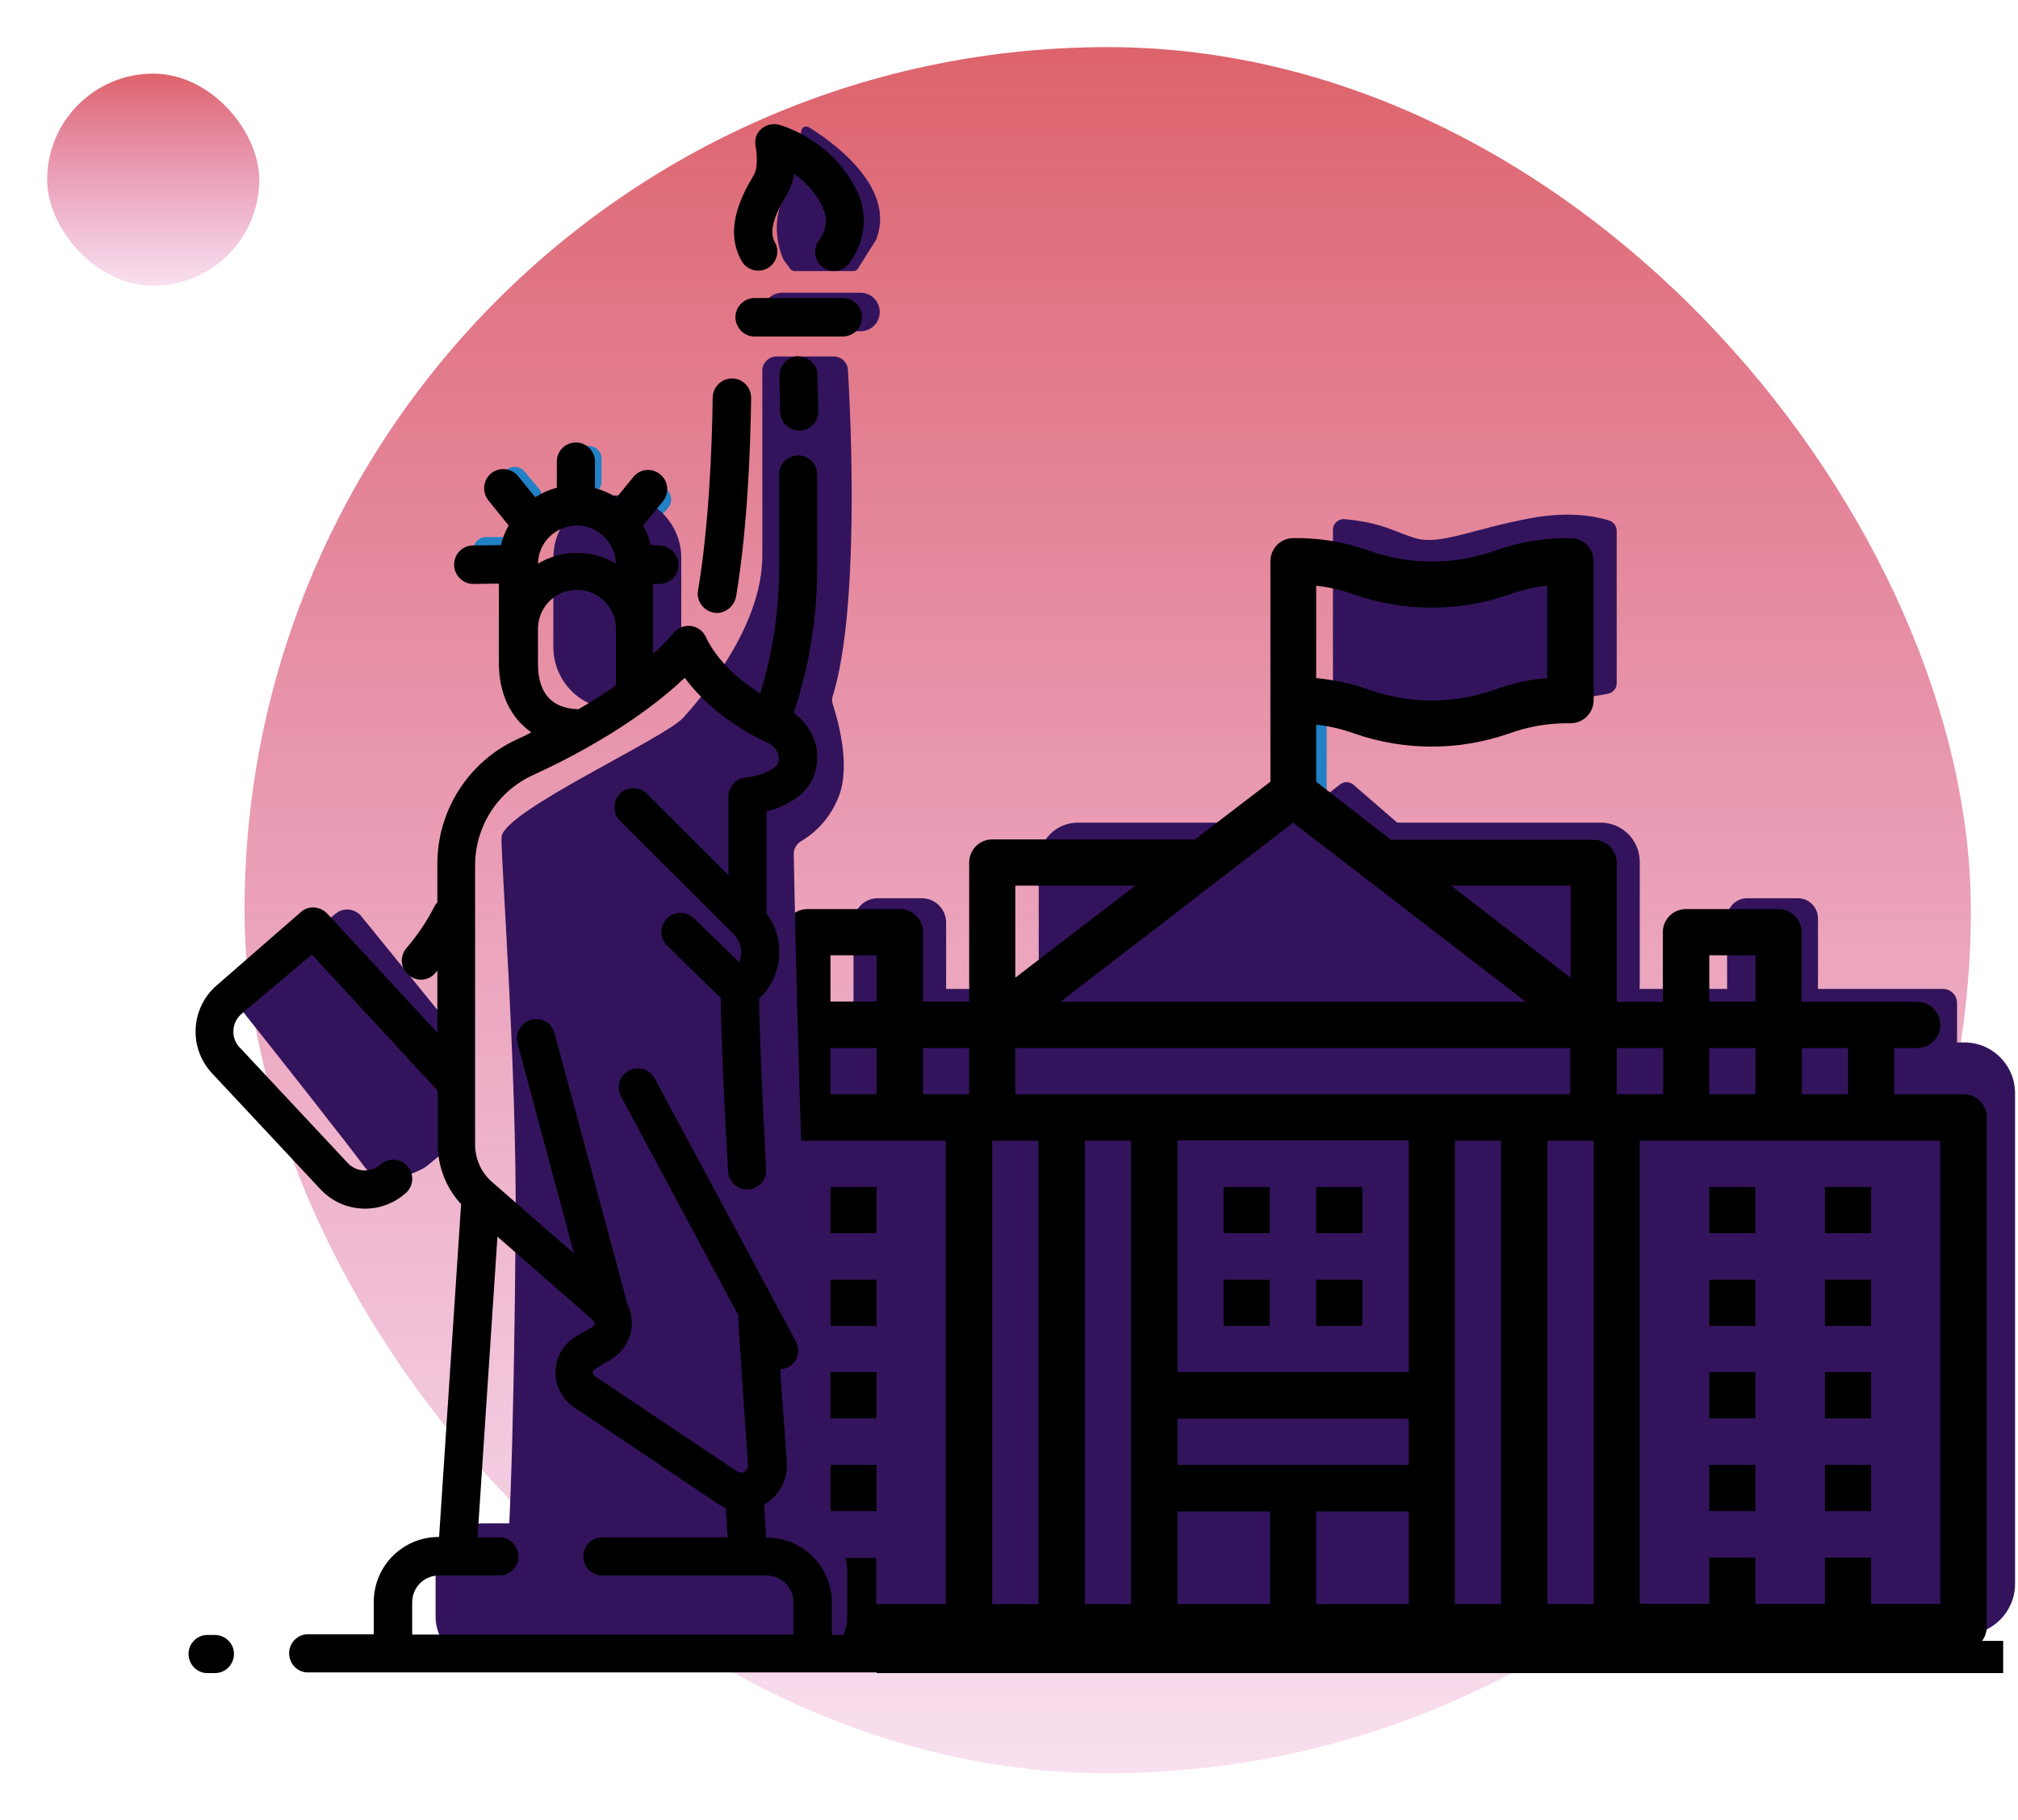 <svg width="685" height="618" viewBox="0 0 685 618" fill="none" xmlns="http://www.w3.org/2000/svg">
<g filter="url(#filter0_d)">
<rect x="83" y="12" width="586" height="586" rx="293" fill="url(#paint0_linear)"/>
</g>
<g filter="url(#filter1_d)">
<rect x="16" y="21" width="72" height="72" rx="36" fill="url(#paint1_linear)"/>
</g>
<g clip-path="url(#clip0)">
<path d="M450.33 236.027H444.637V277.138H450.33V236.027Z" fill="#2281C4"/>
<path d="M452.465 179.827V235.195C452.465 236.74 453.532 238.166 454.956 238.641L478.441 246.364C479.035 246.602 479.628 246.602 480.221 246.483L532.648 237.809L545.696 235.552C547.475 235.195 548.78 233.77 548.78 231.987V180.183C548.78 178.639 547.713 177.213 546.289 176.738C542.138 175.431 533.123 173.411 519.601 175.906C500.385 179.471 488.998 185.055 480.814 182.797C473.341 180.659 469.545 177.451 456.498 176.262C454.363 176.025 452.465 177.688 452.465 179.827Z" fill="#33145C"/>
<path d="M474.288 279.276L459.461 266.444C458.157 265.256 456.14 265.256 454.835 266.325L434.79 282.128C431.943 284.385 433.722 288.9 437.399 288.663L472.272 285.692C475.474 285.455 476.779 281.415 474.288 279.276Z" fill="#33145C"/>
<path d="M543.323 347.714H365.875C358.521 347.714 352.59 341.774 352.59 334.407V292.584C352.59 285.217 358.521 279.276 365.875 279.276H543.323C550.677 279.276 556.607 285.217 556.607 292.584V334.288C556.607 341.774 550.677 347.714 543.323 347.714Z" fill="#33145C"/>
<path d="M610.341 304.941H593.023C589.346 304.941 586.262 307.911 586.262 311.713V335.952C586.262 339.635 589.227 342.724 593.023 342.724H610.341C614.018 342.724 617.102 339.754 617.102 335.952V311.713C617.102 308.03 614.018 304.941 610.341 304.941Z" fill="#33145C"/>
<path d="M659.449 363.636H314.754C312.026 363.636 309.891 361.497 309.891 358.764V340.585C309.891 337.853 312.026 335.714 314.754 335.714H659.449C662.177 335.714 664.312 337.853 664.312 340.585V358.764C664.43 361.497 662.177 363.636 659.449 363.636Z" fill="#33145C"/>
<path d="M312.853 371.478H298.026C293.4 371.478 289.723 367.794 289.723 363.161V313.258C289.723 308.624 293.4 304.941 298.026 304.941H312.853C317.479 304.941 321.156 308.624 321.156 313.258V363.161C321.156 367.794 317.479 371.478 312.853 371.478Z" fill="#33145C"/>
<path d="M666.801 554.93H283.437C273.948 554.93 266.238 547.207 266.238 537.702V371.121C266.238 361.616 273.948 353.893 283.437 353.893H666.801C676.29 353.893 684 361.616 684 371.121V537.702C684 547.207 676.29 554.93 666.801 554.93Z" fill="#33145C"/>
<path d="M666.562 371.478H642.958V355.794H650.786C655.175 355.794 658.615 352.229 658.615 347.952C658.615 343.556 655.057 340.11 650.786 340.11H611.525V316.466C611.525 312.07 607.966 308.624 603.696 308.624H572.263C567.875 308.624 564.435 312.188 564.435 316.466V340.11H548.778V292.94C548.778 288.544 545.219 285.098 540.949 285.098H472.152L446.769 265.375V246.008C451.276 246.483 455.665 247.552 459.935 249.097C476.778 254.919 495.164 254.919 512.007 249.097C518.768 246.602 525.885 245.414 533.12 245.532C537.509 245.532 540.949 241.968 540.949 237.691V190.52C540.949 186.124 537.391 182.679 533.12 182.679C524.224 182.56 515.447 183.986 507.144 187.075C493.503 191.827 478.676 191.827 465.036 187.075C456.732 183.986 447.836 182.56 439.059 182.679C434.67 182.679 431.23 186.243 431.23 190.52V265.375L405.609 284.979H336.813C332.424 284.979 328.984 288.544 328.984 292.821V339.991H313.327V316.466C313.327 312.07 309.769 308.624 305.499 308.624H274.066C269.677 308.624 266.237 312.188 266.237 316.466V340.11H219.147V355.794H234.804V371.478H211.2C206.811 371.478 203.371 375.042 203.371 379.32V552.316C203.371 556.712 206.93 560.158 211.2 560.158H666.562C670.951 560.158 674.391 556.594 674.391 552.316V379.32C674.391 375.042 670.951 371.478 666.562 371.478ZM627.301 371.478H611.644V355.794H627.301V371.478ZM548.778 371.478V355.794H564.553V371.478H548.778ZM344.641 371.478V355.794H533.002V371.478H344.641ZM399.679 481.62H478.202V497.304H399.679V481.62ZM478.202 513.107V544.593H446.769V513.107H478.202ZM478.202 465.818H399.679V387.161H478.202V465.818ZM313.327 371.478V355.794H328.984V371.478H313.327ZM281.894 355.794H297.551V371.478H281.894V355.794ZM359.943 340.11L438.94 279.276L517.938 340.11H359.943ZM580.211 355.794H595.868V371.478H580.211V355.794ZM580.211 324.308H595.868V339.991H580.211V324.308ZM533.12 300.782V331.912L492.554 300.663H533.12V300.782ZM446.769 198.838C451.276 199.313 455.665 200.382 459.935 201.927C476.778 207.749 495.164 207.749 512.007 201.927C516.277 200.382 520.666 199.313 525.173 198.838V230.205C519.005 230.68 512.837 232.106 507.025 234.245C493.384 238.998 478.558 238.998 464.917 234.245C459.105 232.106 452.937 230.799 446.769 230.205V198.838ZM385.208 300.782L344.641 331.912V300.663H385.208V300.782ZM281.894 324.308H297.551V339.991H281.894V324.308ZM250.461 355.794H266.118V371.478H250.461V355.794ZM219.028 387.28H321.037V544.593H297.433V528.909H281.776V544.593H258.171V528.909H242.514V544.593H218.91V387.28H219.028ZM336.813 387.28H352.47V544.593H336.813V387.28ZM368.246 387.28H383.903V544.593H368.246V387.28ZM399.679 513.107H431.112V544.593H399.679V513.107ZM493.859 387.28H509.516V544.593H493.859V387.28ZM525.292 387.28H540.949V544.593H525.292V387.28ZM658.734 544.474H635.129V528.791H619.472V544.474H595.868V528.791H580.211V544.474H556.606V387.28H658.615V544.474H658.734Z" fill="black"/>
<path d="M595.868 402.964H580.211V418.648H595.868V402.964Z" fill="black"/>
<path d="M635.13 402.964H619.473V418.648H635.13V402.964Z" fill="black"/>
<path d="M595.868 434.45H580.211V450.134H595.868V434.45Z" fill="black"/>
<path d="M635.13 434.45H619.473V450.134H635.13V434.45Z" fill="black"/>
<path d="M595.868 465.818H580.211V481.502H595.868V465.818Z" fill="black"/>
<path d="M635.13 465.818H619.473V481.502H635.13V465.818Z" fill="black"/>
<path d="M595.868 497.304H580.211V512.988H595.868V497.304Z" fill="black"/>
<path d="M635.13 497.304H619.473V512.988H635.13V497.304Z" fill="black"/>
<path d="M297.552 402.964H281.895V418.648H297.552V402.964Z" fill="black"/>
<path d="M258.29 402.964H242.633V418.648H258.29V402.964Z" fill="black"/>
<path d="M297.552 434.45H281.895V450.134H297.552V434.45Z" fill="black"/>
<path d="M258.29 434.45H242.633V450.134H258.29V434.45Z" fill="black"/>
<path d="M297.552 465.818H281.895V481.502H297.552V465.818Z" fill="black"/>
<path d="M258.29 465.818H242.633V481.502H258.29V465.818Z" fill="black"/>
<path d="M297.552 497.304H281.895V512.988H297.552V497.304Z" fill="black"/>
<path d="M258.29 497.304H242.633V512.988H258.29V497.304Z" fill="black"/>
<path d="M430.993 402.964H415.336V418.648H430.993V402.964Z" fill="black"/>
<path d="M462.427 402.964H446.77V418.648H462.427V402.964Z" fill="black"/>
<path d="M430.993 434.45H415.336V450.134H430.993V434.45Z" fill="black"/>
<path d="M462.427 434.45H446.77V450.134H462.427V434.45Z" fill="black"/>
<path d="M266.238 88.576C266.119 88.457 266.119 88.338 266 88.22C265.289 86.794 261.612 77.882 265.289 68.853C268.491 61.129 271.101 49.129 272.05 44.258C272.287 43.188 273.473 42.594 274.541 43.188C281.539 47.465 304.194 63.031 297.552 80.972C297.552 81.091 297.433 81.209 297.433 81.328L291.147 91.309C290.791 91.784 290.317 92.022 289.723 92.022H269.678C269.203 92.022 268.729 91.784 268.373 91.428L266.238 88.576Z" fill="#33145C"/>
<path d="M292.097 112.458H265.528C261.969 112.458 259.004 109.607 259.004 105.923C259.004 102.359 261.851 99.388 265.528 99.388H292.097C295.656 99.388 298.621 102.24 298.621 105.923C298.621 109.607 295.656 112.458 292.097 112.458Z" fill="#33145C"/>
<path d="M172.652 182.322H164.942C162.57 182.322 160.672 184.223 160.672 186.599V187.075C160.672 189.451 162.57 191.352 164.942 191.352H172.652C175.024 191.352 176.922 189.451 176.922 187.075V186.599C177.041 184.223 175.024 182.322 172.652 182.322Z" fill="#2281C4"/>
<path d="M182.97 165.925L177.988 159.985C176.446 158.202 173.718 157.965 171.939 159.509L171.583 159.747C169.804 161.292 169.566 164.024 171.108 165.807L176.09 171.747C177.632 173.53 180.36 173.767 182.14 172.223L182.495 171.985C184.275 170.559 184.512 167.827 182.97 165.925Z" fill="#2281C4"/>
<path d="M204.202 163.43V155.707C204.202 153.331 202.304 151.43 199.932 151.43H199.458C197.085 151.43 195.188 153.331 195.188 155.707V163.43C195.188 165.807 197.085 167.708 199.458 167.708H199.932C202.304 167.708 204.202 165.807 204.202 163.43Z" fill="#2281C4"/>
<path d="M221.641 178.282L226.741 172.46C228.283 170.678 228.165 167.945 226.386 166.282L226.03 166.044C224.251 164.5 221.522 164.618 219.862 166.401L214.761 172.223C213.219 174.005 213.338 176.738 215.117 178.401L215.473 178.639C217.252 180.302 219.98 180.065 221.641 178.282Z" fill="#2281C4"/>
<path d="M210.136 168.183H208.949C197.207 168.183 187.836 177.688 187.836 189.332V219.63C187.836 231.393 197.325 240.78 208.949 240.78H210.136C221.878 240.78 231.249 231.274 231.249 219.63V189.332C231.249 177.688 221.76 168.183 210.136 168.183Z" fill="#33145C"/>
<path d="M144.893 395.835C144.656 396.073 144.3 396.192 144.063 396.429C141.572 397.855 129.473 404.033 123.78 396.192C118.561 389.063 92.584 356.15 82.739 343.794C80.604 341.18 81.079 337.377 83.688 335.239L113.935 310.169C116.544 308.03 120.459 308.386 122.594 311L157.941 354.487C158.89 355.556 159.364 356.982 159.364 358.408V381.102C159.364 383.003 158.534 384.666 157.111 385.855L144.893 395.835Z" fill="#33145C"/>
<path d="M170.281 540.91C172.653 541.86 174.432 489.462 175.025 416.984C175.5 361.735 169.688 287.475 170.281 283.91C171.823 274.999 225.437 250.76 231.961 243.631C238.366 236.502 258.768 212.739 258.768 188.619V125.884C258.768 123.152 261.021 121.013 263.631 121.013H282.965C285.574 121.013 287.71 123.033 287.828 125.647C288.896 143.232 291.742 206.679 282.728 236.146C282.372 237.096 282.372 238.166 282.728 239.235C284.27 243.988 288.777 259.315 284.863 270.009C281.542 278.92 275.374 283.554 271.934 285.574C270.392 286.524 269.443 288.069 269.443 289.851C269.799 310.644 272.29 430.411 275.374 444.431C278.339 457.857 277.627 469.264 277.39 471.996C277.39 472.353 277.271 472.828 277.153 473.185L274.187 481.977C274.069 482.452 273.95 483.046 273.95 483.522V516.077C273.95 517.384 273.476 518.572 272.527 519.523L252.6 539.603C251.651 540.553 250.464 541.029 249.16 541.029H170.281V540.91Z" fill="#33145C"/>
<path d="M271.456 517.147H163.991C155.095 517.147 147.859 524.394 147.859 533.306V548.752C147.859 557.663 155.095 564.911 163.991 564.911H271.456C280.352 564.911 287.588 557.663 287.588 548.752V533.306C287.469 524.276 280.352 517.147 271.456 517.147Z" fill="#33145C"/>
<path d="M249.868 202.521C253.664 179.708 254.731 153.212 254.968 135.033C254.968 131.469 252.122 128.498 248.563 128.498H248.445C244.886 128.498 242.039 131.35 241.921 134.914C241.684 152.618 240.616 178.52 236.939 200.501C236.939 200.857 236.82 201.095 236.82 201.452C236.82 205.016 239.667 207.986 243.344 208.105C246.665 207.986 249.275 205.61 249.868 202.521Z" fill="black"/>
<path d="M256.157 114.24H286.048C289.606 114.24 292.571 111.389 292.571 107.705C292.571 104.141 289.725 101.171 286.048 101.171H256.157C252.598 101.171 249.633 104.141 249.633 107.705C249.751 111.389 252.598 114.24 256.157 114.24Z" fill="black"/>
<path d="M270.983 120.894C267.425 121.013 264.578 123.983 264.578 127.548L264.815 139.786C264.934 143.35 267.781 146.202 271.339 146.202H271.458C275.016 146.083 277.863 143.113 277.744 139.548L277.507 127.429C277.507 123.864 274.542 121.013 270.983 121.013V120.894Z" fill="black"/>
<path d="M256.512 49.842C256.987 52.337 257.224 57.09 256.038 59.11L255.919 59.347C252.716 64.813 245.125 77.407 251.886 88.814C253.665 91.784 257.58 92.735 260.545 91.071C263.629 89.289 264.815 85.368 263.036 82.279C260.308 77.526 264.696 70.041 267.069 66.12L267.187 65.882C268.374 63.743 269.204 61.486 269.56 58.991C273.711 61.842 277.032 65.763 279.286 70.397L279.405 70.754C281.065 74.318 280.472 78.595 277.863 81.685C276.084 84.299 276.321 87.863 278.574 90.121C281.184 92.616 285.217 92.616 287.708 90.002C293.52 83.111 294.825 73.605 291.148 65.407L290.91 64.932C282.489 47.228 265.171 42.594 264.459 42.356C262.324 41.762 259.952 42.356 258.291 43.901C256.631 45.327 256.038 47.703 256.512 49.842Z" fill="black"/>
<path d="M305.144 561.465C305.144 557.901 302.179 554.93 298.62 555.049H282.37V544.118C282.37 531.88 272.525 522.018 260.308 522.018H260.071L259.359 510.849L259.478 510.73C264.578 507.76 267.543 502.176 267.069 496.354C266.476 488.393 265.764 477.343 264.815 464.867C265.764 464.867 266.713 464.511 267.543 464.154C270.746 462.491 271.814 458.57 270.153 455.362L222.114 365.893C220.453 363.042 216.776 361.854 213.692 363.398C210.49 364.943 209.066 368.864 210.727 372.072L250.7 446.688C250.581 447.283 250.581 447.758 250.581 448.352C251.886 468.075 253.072 485.898 253.903 497.304C254.021 497.898 253.784 498.492 253.428 498.968C252.717 500.037 251.175 500.275 250.107 499.443L201.831 467.125C201.475 466.887 201.238 466.412 201.238 465.937C201.238 465.461 201.475 465.105 201.831 464.867L207.524 461.422C213.929 457.62 216.302 449.421 212.981 442.767L188.19 350.566C187.241 347.239 183.801 345.338 180.48 346.17C177.04 347.002 174.787 350.447 175.617 354.012L194.832 425.539L167.195 401.419C163.4 398.211 161.264 393.459 161.264 388.468V293.772C161.264 280.702 168.856 268.702 180.717 263.236C208.236 250.641 224.486 237.691 232.433 230.086C242.634 243.988 258.291 251.236 261.138 252.424C261.968 252.899 265.052 255.157 264.222 258.721C263.51 261.573 256.749 263.711 253.191 263.949C249.87 264.187 247.26 267.038 247.26 270.365V297.099L219.742 269.652C219.623 269.533 219.504 269.414 219.386 269.296C216.776 266.919 212.625 267.038 210.252 269.652C207.88 272.266 207.999 276.425 210.608 278.801L249.039 317.179L249.158 317.297C250.937 319.199 251.768 321.694 251.53 324.308C251.412 325.139 251.175 325.971 250.937 326.684L235.399 311.594C232.908 309.337 228.994 309.337 226.503 311.713C223.893 314.208 223.893 318.367 226.265 320.862L244.651 338.803C244.769 351.041 245.6 370.765 247.142 397.736C247.379 401.301 250.463 404.033 254.021 403.796C257.58 403.558 260.308 400.469 260.071 396.904C258.647 370.527 257.817 351.16 257.698 339.041C265.764 331.437 266.832 318.961 260.189 310.05V275.474C266.239 273.929 274.898 270.127 276.914 261.216C279.049 251.948 273.83 245.295 269.441 241.968C274.898 225.69 277.507 208.699 277.388 191.471V161.41C277.388 161.173 277.388 161.054 277.388 160.816C277.27 157.252 274.186 154.4 270.627 154.638C267.069 154.757 264.222 157.846 264.459 161.41V191.471C264.578 206.323 262.443 221.175 258.054 235.433C251.768 231.393 243.702 224.977 239.55 216.185C239.076 215.234 238.483 214.403 237.652 213.808C234.806 211.67 230.773 212.145 228.519 214.997C226.384 217.492 224.13 219.868 221.639 222.007V198.243H223.893H224.012C227.333 198.125 230.18 195.511 230.298 192.065C230.536 188.501 227.689 185.411 224.13 185.174L220.928 185.055C220.335 182.679 219.504 180.54 218.318 178.401L225.198 169.965C227.214 167.232 226.858 163.43 224.249 161.173C221.521 158.796 217.488 159.034 215.116 161.767L209.303 168.896C207.05 167.47 204.559 166.401 201.949 165.688V157.014C201.949 156.777 201.949 156.658 201.949 156.42C201.831 152.856 198.747 150.004 195.188 150.242C191.63 150.361 188.783 153.45 189.02 157.014V165.569C186.411 166.282 183.92 167.351 181.666 168.777L175.854 161.648C173.6 158.915 169.568 158.44 166.721 160.698C163.993 162.955 163.518 166.995 165.772 169.846L172.651 178.401C171.465 180.421 170.635 182.679 170.042 185.055L160.316 185.174C156.994 185.293 154.266 188.025 154.148 191.471C154.029 195.035 156.876 198.125 160.434 198.243H160.553L169.33 198.125V224.858C169.33 235.552 173.363 243.75 180.361 248.622C178.819 249.453 177.159 250.285 175.498 250.998C159.011 258.602 148.454 275.118 148.454 293.297V306.366C148.098 306.723 147.742 307.198 147.505 307.673C144.896 312.782 141.693 317.535 138.016 321.812C135.644 324.545 135.881 328.585 138.609 330.961C141.337 333.338 145.37 333.1 147.742 330.367C147.98 330.13 148.217 329.773 148.454 329.417V350.566L111.09 310.168C108.718 307.673 104.804 307.317 102.194 309.574L73.845 334.288C73.608 334.526 73.252 334.763 73.015 335.001C64.593 342.843 64.119 356.032 72.066 364.468L108.718 403.677C116.428 411.994 129.357 412.588 137.779 404.984C140.507 402.608 140.625 398.449 138.253 395.835C135.881 393.102 131.729 392.983 129.12 395.36C125.917 398.211 121.054 397.974 118.089 394.885L81.437 355.675C81.318 355.556 81.199 355.438 81.081 355.319C78.234 351.992 78.709 347.002 82.03 344.15L105.871 324.07L148.573 370.29V388.468C148.573 395.954 151.419 403.32 156.52 408.786L149.047 521.78H148.929C136.711 521.78 126.866 531.642 126.866 543.88V554.811H104.922C104.685 554.811 104.567 554.811 104.329 554.811C100.771 554.93 97.924 558.019 98.161 561.584C98.28 565.148 101.364 568 104.922 567.762H298.739C302.298 568 305.144 565.03 305.144 561.465ZM209.066 191.352C200.882 186.481 190.8 186.481 182.615 191.352C182.734 184.104 188.665 178.401 195.9 178.401C203.017 178.401 208.829 184.223 209.066 191.352ZM209.185 232.581C205.508 235.195 201.238 237.928 196.374 240.78C187.241 240.542 182.615 235.314 182.615 225.334V213.927C182.615 213.69 182.615 213.452 182.615 213.096C182.852 205.729 188.902 200.026 196.256 200.263C203.61 200.501 209.303 206.561 209.066 213.927V231.869C209.066 232.106 209.066 232.344 209.185 232.581ZM269.441 554.93H139.914V543.999C139.914 538.89 143.947 534.85 149.047 534.85H169.805C173.126 534.731 175.854 531.999 175.973 528.672C176.091 525.107 173.363 522.018 169.805 521.899H162.095L168.856 419.836L201.356 448.233C201.712 448.471 201.831 448.946 201.831 449.302C201.831 449.778 201.594 450.134 201.238 450.372L195.544 453.699C193.646 454.768 192.104 456.313 190.918 458.095C186.529 464.63 188.427 473.541 194.951 477.818L243.109 510.136C244.058 510.849 245.125 511.324 246.311 511.8L247.023 521.899H204.796C204.559 521.899 204.44 521.899 204.203 521.899C200.645 522.018 197.798 525.107 198.035 528.672C198.154 532.236 201.238 535.088 204.796 534.85H260.189C265.29 534.85 269.323 539.009 269.323 543.999V554.93H269.441Z" fill="black"/>
<path d="M79.42 561.465C79.42 557.901 76.454 555.049 72.896 555.049H70.168C66.847 555.168 64.118 557.901 64 561.227C63.881 564.792 66.609 567.881 70.168 568H73.014C76.573 568 79.42 565.03 79.42 561.465Z" fill="black"/>
<path d="M679.969 557.069H297.555V568H679.969V557.069Z" fill="black"/>
</g>
<defs>
<filter id="filter0_d" x="67" y="0" width="618" height="618" filterUnits="userSpaceOnUse" color-interpolation-filters="sRGB">
<feFlood flood-opacity="0" result="BackgroundImageFix"/>
<feColorMatrix in="SourceAlpha" type="matrix" values="0 0 0 0 0 0 0 0 0 0 0 0 0 0 0 0 0 0 127 0" result="hardAlpha"/>
<feOffset dy="4"/>
<feGaussianBlur stdDeviation="8"/>
<feColorMatrix type="matrix" values="0 0 0 0 0 0 0 0 0 0 0 0 0 0 0 0 0 0 0.06 0"/>
<feBlend mode="normal" in2="BackgroundImageFix" result="effect1_dropShadow"/>
<feBlend mode="normal" in="SourceGraphic" in2="effect1_dropShadow" result="shape"/>
</filter>
<filter id="filter1_d" x="0" y="9" width="104" height="104" filterUnits="userSpaceOnUse" color-interpolation-filters="sRGB">
<feFlood flood-opacity="0" result="BackgroundImageFix"/>
<feColorMatrix in="SourceAlpha" type="matrix" values="0 0 0 0 0 0 0 0 0 0 0 0 0 0 0 0 0 0 127 0" result="hardAlpha"/>
<feOffset dy="4"/>
<feGaussianBlur stdDeviation="8"/>
<feColorMatrix type="matrix" values="0 0 0 0 0 0 0 0 0 0 0 0 0 0 0 0 0 0 0.06 0"/>
<feBlend mode="normal" in2="BackgroundImageFix" result="effect1_dropShadow"/>
<feBlend mode="normal" in="SourceGraphic" in2="effect1_dropShadow" result="shape"/>
</filter>
<linearGradient id="paint0_linear" x1="376" y1="12" x2="376" y2="598" gradientUnits="userSpaceOnUse">
<stop stop-color="#C7000D" stop-opacity="0.61"/>
<stop offset="1" stop-color="#C70077" stop-opacity="0.12"/>
</linearGradient>
<linearGradient id="paint1_linear" x1="52" y1="21" x2="52" y2="93" gradientUnits="userSpaceOnUse">
<stop stop-color="#C7000D" stop-opacity="0.61"/>
<stop offset="1" stop-color="#C70077" stop-opacity="0.12"/>
</linearGradient>
<clipPath id="clip0">
<rect width="620" height="526" fill="white" transform="translate(64 42)"/>
</clipPath>
</defs>
</svg>
